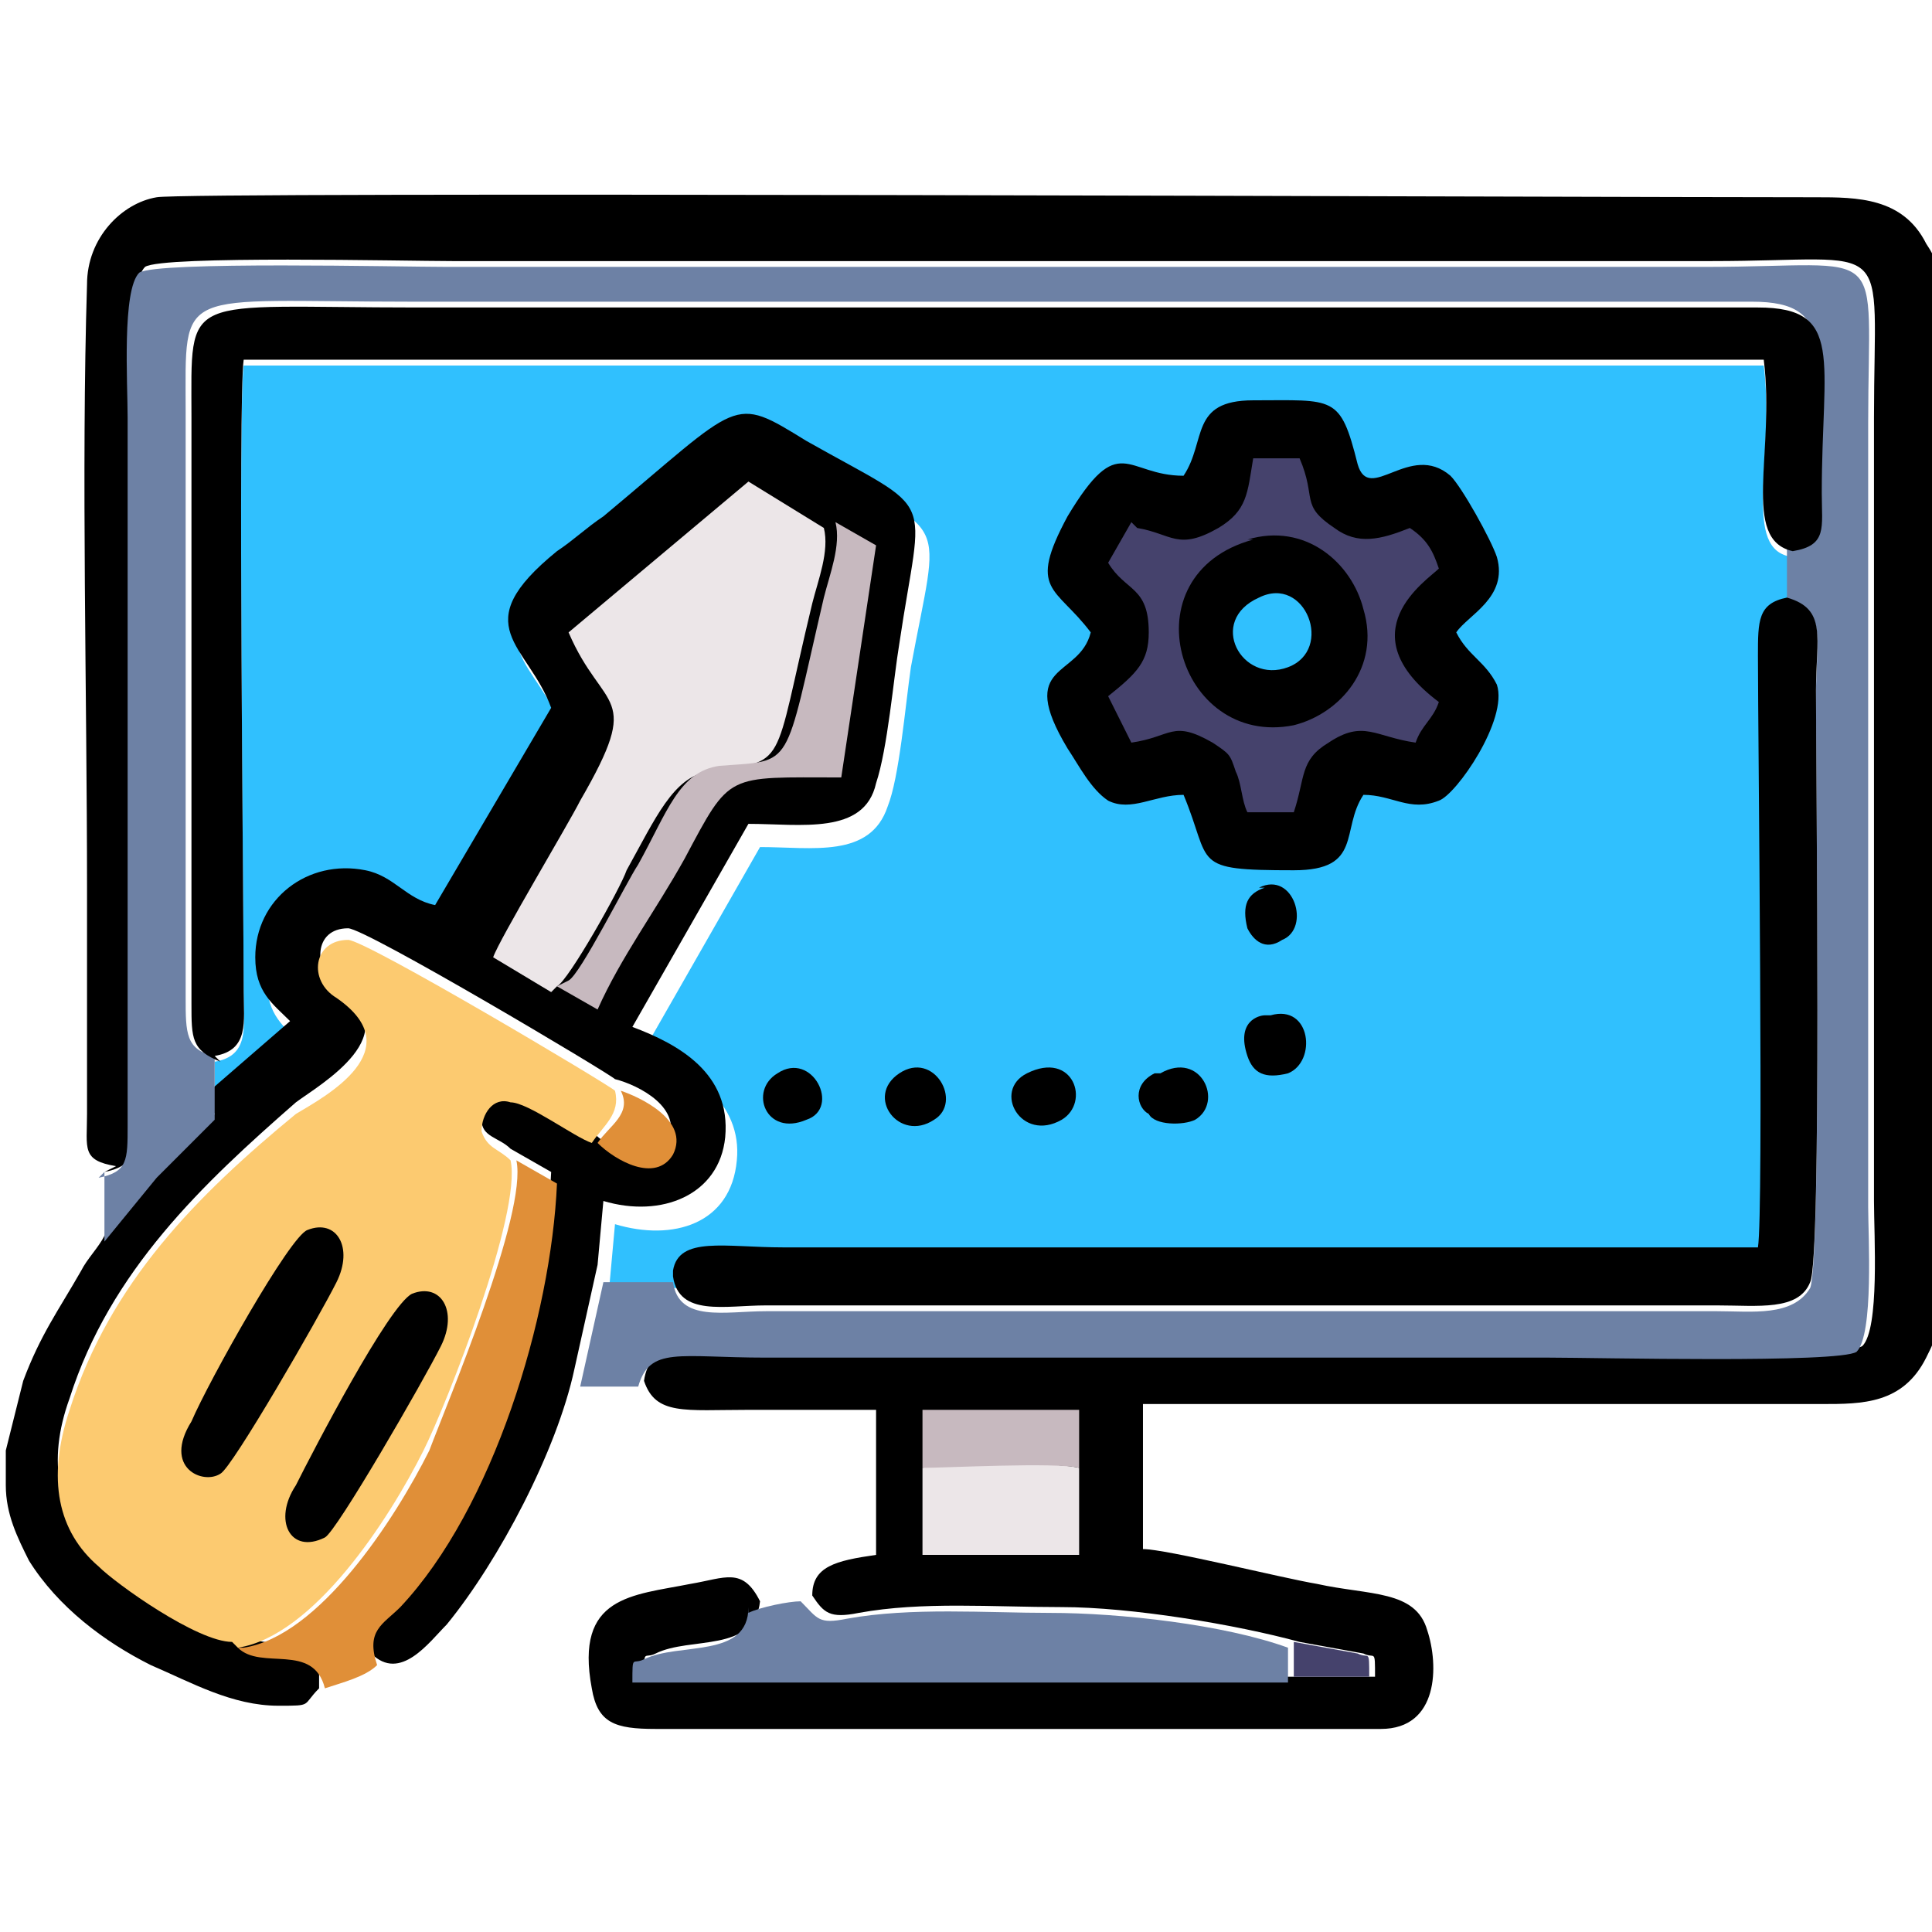 <?xml version="1.0" encoding="UTF-8"?>
<!DOCTYPE svg PUBLIC "-//W3C//DTD SVG 1.1//EN" "http://www.w3.org/Graphics/SVG/1.1/DTD/svg11.dtd">
<!-- Creator: CorelDRAW X5 -->
<svg xmlns="http://www.w3.org/2000/svg" xml:space="preserve" width="0.333in" height="0.333in" style="shape-rendering:geometricPrecision; text-rendering:geometricPrecision; image-rendering:optimizeQuality; fill-rule:evenodd; clip-rule:evenodd"
viewBox="0 0 333 333"
 xmlns:xlink="http://www.w3.org/1999/xlink">
 <defs>
  <style type="text/css">
   <![CDATA[
    .fil0 {fill:none}
    .fil2 {fill:black}
    .fil1 {fill:#30C0FE}
    .fil5 {fill:#45426C}
    .fil3 {fill:#6D81A5}
    .fil8 {fill:#C7B9BF}
    .fil7 {fill:#E08F38}
    .fil6 {fill:#ECE6E8}
    .fil4 {fill:#FCCA70}
   ]]>
  </style>
 </defs>
 <g id="Layer_x0020_1">
  <g id="_339713016">
   <rect class="fil0" width="333" height="333"/>
   <g>
    <path class="fil1" d="M37 182l0 11 15 -13c-3,-3 -6,-5 -6,-11 -1,-10 9,-18 19,-15 5,1 8,5 12,6l20 -34c-4,-12 -16,-15 1,-27 3,-2 5,-4 8,-6 24,-20 22,-21 35,-13 23,13 21,8 16,35 -1,7 -2,19 -4,24 -3,9 -13,7 -22,7l-20 35c8,3 17,9 16,19 -1,11 -11,14 -21,11l-1 11 12 0c1,-6 10,-4 19,-4l168 0c1,-5 0,-88 0,-102 0,-5 -1,-9 5,-10l0 -10c-9,-1 -3,-17 -5,-33l-262 0c-1,7 0,93 0,109 0,5 1,10 -5,11z"/>
    <path class="fil2" d="M18 202c5,-1 5,-3 5,-9l0 -122c0,-6 -1,-22 2,-25 3,-2 45,-1 53,-1 72,0 144,0 217,0 32,0 28,-5 28,27l0 135c0,6 1,22 -2,25 -3,2 -45,1 -53,1l-135 0c-15,0 -21,-2 -22,5 2,6 7,5 18,5 7,0 15,0 22,0l0 25c-7,1 -11,2 -11,7 2,3 3,4 8,3 11,-2 23,-1 35,-1 12,0 30,3 41,6l11 2c2,1 2,-1 2,4l-13 0 -113 0c0,-5 0,-3 2,-4 6,-3 17,0 18,-9 -3,-6 -6,-4 -12,-3 -10,2 -20,2 -17,18 1,6 4,7 11,7l125 0c10,0 10,-11 8,-17 -2,-7 -10,-6 -19,-8 -6,-1 -26,-6 -30,-6l0 -25 117 0c7,0 14,0 18,-8 1,-2 2,-4 2,-6l0 -179c0,-3 0,-4 -2,-7 -4,-8 -12,-8 -19,-8 -43,0 -281,-1 -286,0 -6,1 -12,7 -12,15 -1,32 0,71 0,104l0 39c0,6 -1,8 5,9z"/>
    <path class="fil2" d="M37 192c-4,5 -8,8 -10,10l-9 11c-1,2 -3,4 -4,6 -4,7 -7,11 -10,19 -1,4 -2,8 -3,12l0 6c0,5 2,9 4,13 5,8 13,14 21,18 7,3 14,7 22,7 6,0 4,0 7,-3l0 -3c-1,-7 -10,-3 -15,-7 -6,0 -20,-10 -23,-13 -7,-7 -9,-16 -5,-27 7,-22 23,-37 39,-51 4,-3 20,-12 7,-20 -4,-3 -4,-10 2,-10 3,0 45,25 46,26 4,1 12,5 9,11 -3,5 -10,1 -13,-2 -4,-1 -12,-7 -14,-7 -3,0 -6,2 -5,5 0,3 3,3 5,5l7 4c-1,23 -11,56 -27,73 -3,3 -6,4 -4,10 5,5 10,-2 13,-5 9,-11 19,-30 22,-44l4 -18 1 -11c10,3 20,-1 21,-11 1,-11 -8,-16 -16,-19l20 -35c9,0 20,2 22,-7 2,-6 3,-18 4,-24 4,-27 7,-22 -16,-35 -13,-8 -11,-7 -35,13 -3,2 -5,4 -8,6 -16,13 -5,16 -1,27l-20 34c-5,-1 -7,-5 -12,-6 -10,-2 -19,5 -19,15 0,6 3,8 6,11l-15 13z"/>
    <path class="fil3" d="M18 202l0 12 9 -11c2,-2 6,-6 10,-10l0 -11c-5,-1 -5,-4 -5,-10l0 -101c0,-22 -2,-19 39,-19l231 0c15,0 11,9 11,32 0,6 1,9 -5,10l0 10c7,1 5,6 5,16 0,14 1,97 -1,102 -3,5 -10,4 -16,4l-164 0c-7,0 -15,2 -16,-5l-12 0 -4 18 10 0c2,-7 7,-5 22,-5l135 0c8,0 50,1 53,-1 3,-3 2,-20 2,-25l0 -135c0,-32 4,-27 -28,-27 -72,0 -144,0 -217,0 -8,0 -50,-1 -53,1 -3,3 -2,19 -2,25l0 122c0,6 0,8 -5,9z"/>
    <path class="fil4" d="M41 284c13,-2 26,-22 32,-34 4,-8 17,-41 15,-50 -2,-2 -4,-2 -5,-5 0,-3 2,-6 5,-5 3,0 11,6 14,7 2,-3 5,-5 4,-9 -1,-1 -43,-26 -46,-26 -6,0 -7,7 -2,10 13,9 -2,17 -7,20 -17,14 -32,29 -39,51 -4,12 -2,21 5,27 3,3 17,13 23,13z"/>
    <path class="fil2" d="M204 82c-10,0 -11,-8 -20,7 -7,13 -2,12 4,20 -2,8 -13,5 -4,20 2,3 4,7 7,9 4,2 8,-1 13,-1 5,12 1,13 19,13 12,0 8,-7 12,-13 5,0 8,3 13,1 3,-1 12,-14 10,-20 -2,-4 -5,-5 -7,-9 2,-3 9,-6 7,-13 -1,-3 -6,-12 -8,-14 -7,-6 -14,5 -16,-2 -3,-12 -4,-11 -18,-11 -11,0 -8,7 -12,13z"/>
    <path class="fil2" d="M37 182c6,-1 5,-6 5,-11 0,-16 -1,-102 0,-109l262 0c2,16 -4,31 5,33 6,-1 5,-4 5,-10 0,-23 4,-32 -11,-32l-231 0c-41,0 -39,-3 -39,19l0 101c0,6 0,8 5,10z"/>
    <path class="fil2" d="M116 220c1,7 9,5 16,5l164 0c7,0 14,1 16,-4 2,-4 1,-87 1,-102 0,-9 2,-14 -5,-16 -5,1 -5,4 -5,10 0,14 1,96 0,102l-168 0c-10,0 -18,-2 -19,4z"/>
    <path class="fil5" d="M195 90l-4 7c3,5 7,4 7,12 0,5 -2,7 -7,11 1,2 3,6 4,8 7,-1 7,-4 14,0 3,2 3,2 4,5 1,2 1,5 2,7l8 0c2,-6 1,-9 6,-12 6,-4 8,-1 15,0 1,-3 3,-4 4,-7 -16,-12 -2,-21 0,-23 -1,-3 -2,-5 -5,-7 -5,2 -9,3 -13,0 -6,-4 -3,-5 -6,-12l-8 0c-1,6 -1,9 -6,12 -7,4 -8,1 -14,0z"/>
    <path class="fil6" d="M96 170c2,-1 11,-17 12,-20 5,-9 8,-16 14,-17 14,-2 11,0 18,-29 1,-4 3,-9 2,-13l-13 -8 -31 26c6,14 13,10 2,29 -2,4 -14,24 -15,27l10 6z"/>
    <path class="fil3" d="M129 277c0,9 -12,6 -18,9 -2,1 -2,-1 -2,4l113 0 0 -6c-11,-4 -29,-6 -41,-6 -11,0 -24,-1 -35,1 -5,1 -5,0 -8,-3 -2,0 -7,1 -9,2z"/>
    <path class="fil7" d="M41 284c4,4 13,-1 15,7 3,-1 7,-2 9,-4 -2,-6 1,-7 4,-10 16,-17 26,-50 27,-73l-7 -4c2,9 -12,42 -15,50 -6,12 -19,32 -32,34z"/>
    <path class="fil2" d="M216 93c-22,6 -13,36 7,32 8,-2 15,-10 12,-20 -2,-8 -10,-15 -20,-12z"/>
    <path class="fil8" d="M96 170l7 4c4,-9 10,-17 15,-26 8,-15 7,-14 27,-14l6 -40 -7 -4c1,4 -1,9 -2,13 -7,30 -5,28 -18,29 -7,1 -9,8 -14,17 -2,3 -10,19 -12,20z"/>
    <path class="fil2" d="M71 223c-4,2 -17,27 -20,33 -4,6 -1,12 5,9 2,-1 17,-27 20,-33 3,-6 0,-11 -5,-9z"/>
    <path class="fil2" d="M53 212c-3,1 -17,26 -20,33 -5,8 2,11 5,9 2,-1 17,-27 20,-33 3,-6 0,-11 -5,-9z"/>
    <path class="fil6" d="M186 253c-4,-1 -23,-1 -27,0l0 15 27 0 0 -15z"/>
    <path class="fil8" d="M159 253c4,0 23,-1 27,0l0 -10 -27 0 0 10z"/>
    <path class="fil1" d="M217 103c-9,4 -3,15 5,12 8,-3 3,-16 -5,-12z"/>
    <path class="fil7" d="M103 197c3,3 10,7 13,2 3,-6 -6,-10 -9,-11 2,4 -2,6 -4,9z"/>
    <path class="fil2" d="M155 185c-6,4 0,12 6,8 5,-3 0,-12 -6,-8z"/>
    <path class="fil2" d="M218 175c-1,0 -5,1 -3,7 1,3 3,4 7,3 5,-2 4,-12 -3,-10z"/>
    <path class="fil2" d="M177 185c-6,3 -1,12 6,8 5,-3 2,-12 -6,-8z"/>
    <path class="fil2" d="M199 185c-4,2 -3,6 -1,7 1,2 6,2 8,1 5,-3 1,-12 -6,-8z"/>
    <path class="fil2" d="M134 185c-5,3 -2,11 5,8 6,-2 1,-12 -5,-8z"/>
    <path class="fil2" d="M218 153c-3,1 -4,3 -3,7 1,2 3,4 6,2 5,-2 2,-12 -4,-9z"/>
    <path class="fil5" d="M223 289l13 0c0,-5 0,-3 -2,-4l-11 -2 0 6z"/>
   </g>
  </g>
 </g>
</svg>
